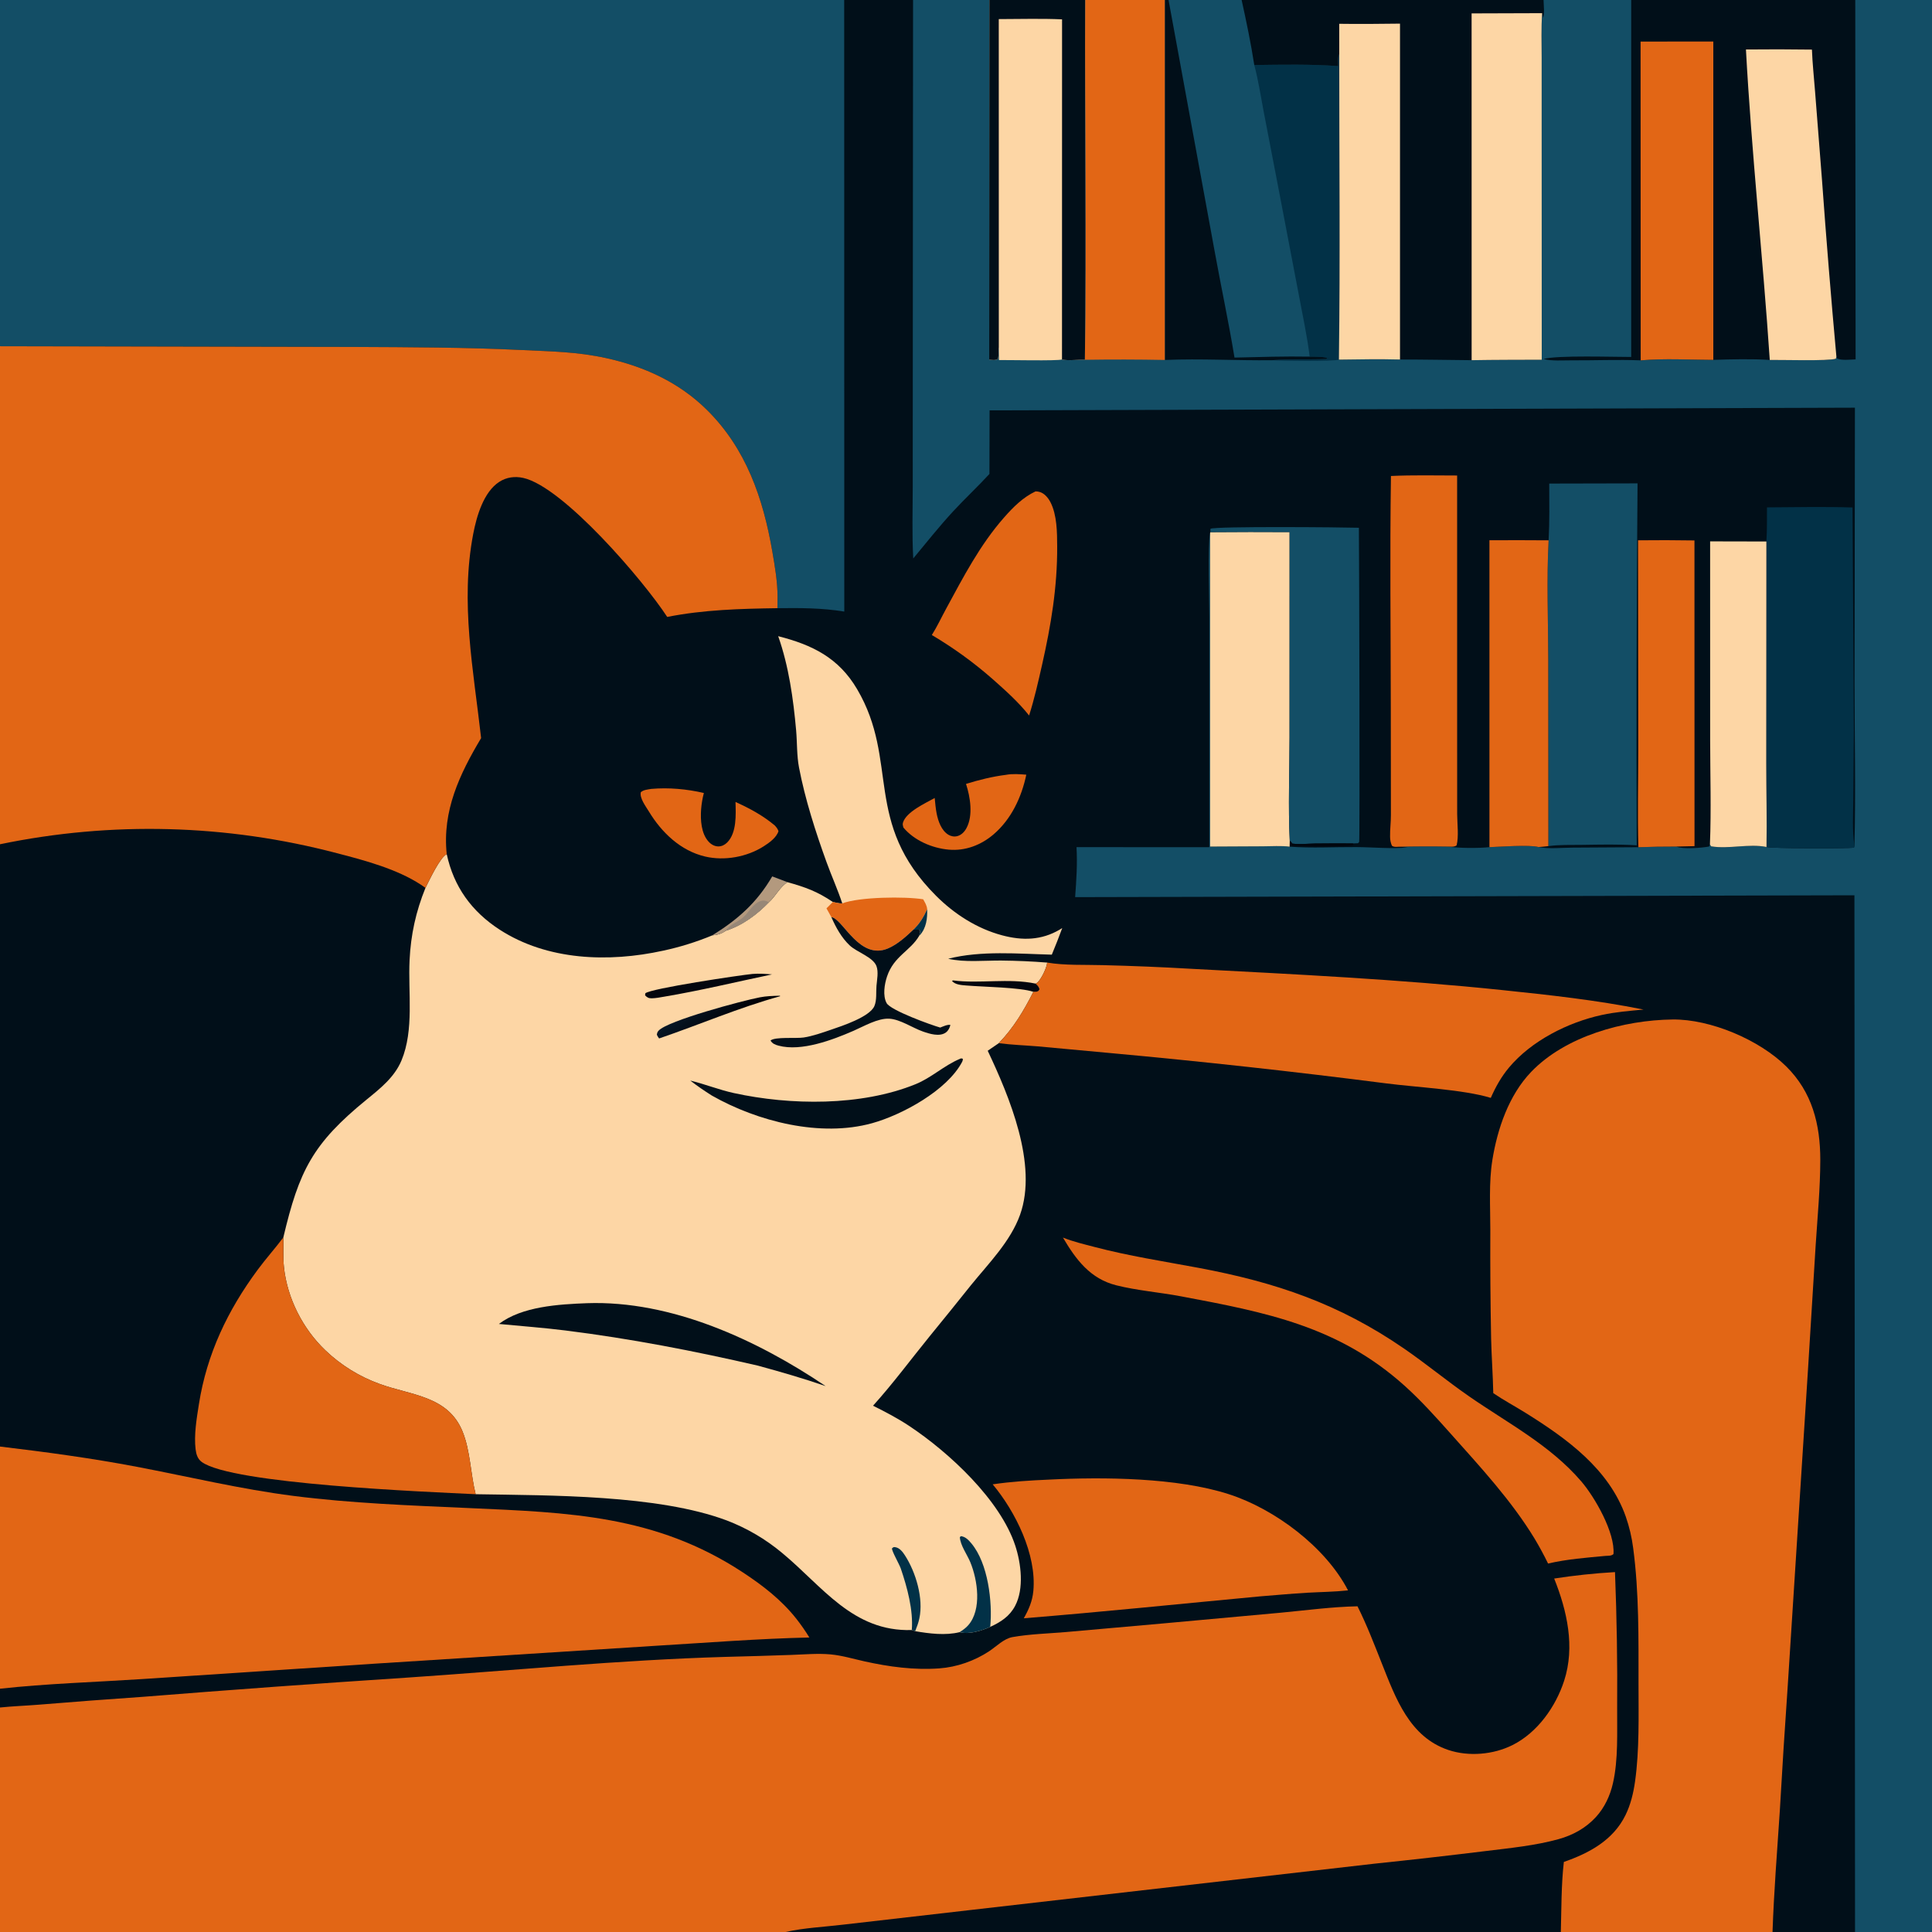 <svg version="1.1" xmlns="http://www.w3.org/2000/svg" style="display: block;" viewBox="0 0 2048 2048" width="1024" height="1024">
<defs>
	<linearGradient id="Gradient1" gradientUnits="userSpaceOnUse" x1="764.669" y1="1091.19" x2="743.116" y2="1061.11">
		<stop class="stop0" offset="0" stop-opacity="1" stop-color="rgb(0,0,5)"/>
		<stop class="stop1" offset="1" stop-opacity="1" stop-color="rgb(6,22,37)"/>
	</linearGradient>
</defs>
<path transform="translate(0,0)" fill="rgb(1,15,25)" d="M 0 0 L 894.884 0 L 967.884 0 L 1048.76 0 L 1150.3 0 L 1234.94 0 L 1238.71 0 L 1316.18 0 L 1636.23 0 L 1729.16 0 L 1966.66 0 L 2048 0 L 2048 2048 L 1966.41 2048 L 1878.95 2048 L 1654.55 2048 L 832.685 2048 L 0 2048 L 0 1810.02 L 0 1790.1 L 0 1533.4 L 0 894.952 L 0 367.027 L 0 0 z"/>
<path transform="translate(0,0)" fill="rgb(19,78,102)" d="M 967.884 0 L 1048.76 0 L 1150.3 0 L 1234.94 0 L 1238.71 0 L 1316.18 0 L 1636.23 0 L 1729.16 0 L 1966.66 0 L 2048 0 L 2048 2048 L 1966.41 2048 L 1965.78 949.044 L 1139.69 951.004 C 1140.99 933.162 1142.18 915.927 1141.14 898.009 L 1281.92 898.08 L 1281.95 654.345 C 1281.95 639.044 1280.09 575.826 1282.75 565.02 L 1282.78 897.416 L 1338.61 897.139 C 1347.88 897.113 1357.89 896.351 1367.05 897.512 C 1390.36 899.257 1414.55 897.799 1437.97 897.955 C 1455.75 898.073 1474.87 900.029 1492.47 898.27 C 1489.27 898.025 1486.05 897.733 1482.84 897.577 C 1500.05 897.182 1517.26 897.121 1534.47 897.395 C 1546.73 899.146 1566.5 899.302 1578.88 898.017 C 1590.68 897.588 1620.87 895.282 1630.92 897.885 C 1641.76 900.114 1655.41 898.599 1666.58 898.527 L 1736.75 898.104 C 1750.17 897.585 1763.6 897.347 1777.03 897.39 C 1783.61 900.458 1804.18 898.807 1811.71 897.356 L 1812.6 895.17 L 1813.86 897.159 C 1832.73 900.282 1853.85 894.076 1872.57 897.847 C 1875.46 899.446 1958.43 899.733 1965.32 898.52 L 1965.79 896.507 C 1967.27 839.346 1965.92 781.82 1965.9 724.624 L 1966.29 432.169 L 1049 435.016 L 1048.84 502.42 C 1036.37 515.965 1022.82 528.568 1010.31 542.119 C 995.57 558.093 981.965 575.24 968.084 591.967 C 966.675 566.552 967.51 540.774 967.548 515.31 L 967.598 391.534 L 967.884 0 z"/>
<path transform="translate(0,0)" fill="rgb(19,78,102)" d="M 1150.3 0 L 1234.94 0 L 1238.71 0 L 1316.18 0 C 1321.18 22.672 1326.05 45.985 1329.58 68.926 C 1358.99 68.532 1389.31 67.931 1418.63 70.076 C 1418.64 66.28 1417.89 60.608 1419.65 57.235 C 1419.59 165.182 1420.74 273.299 1419.29 381.23 C 1413.85 383.198 1357.7 382.652 1348.73 381.832 C 1310.81 382.327 1272.88 379.976 1234.94 381.572 C 1206.64 381.015 1178.33 380.958 1150.03 381.401 C 1151.76 254.328 1149.8 127.097 1150.3 0 z"/>
<path transform="translate(0,0)" fill="rgb(226,102,21)" d="M 1150.3 0 L 1234.94 0 L 1234.94 381.572 C 1206.64 381.015 1178.33 380.958 1150.03 381.401 C 1151.76 254.328 1149.8 127.097 1150.3 0 z"/>
<path transform="translate(0,0)" fill="rgb(2,49,71)" d="M 1418.63 70.076 C 1418.64 66.28 1417.89 60.608 1419.65 57.235 C 1419.59 165.182 1420.74 273.299 1419.29 381.23 C 1413.85 383.198 1357.7 382.652 1348.73 381.832 C 1367.63 380.319 1386.92 381.379 1405.89 380.586 L 1406.65 379.733 L 1409.94 380.059 L 1408.28 379.519 L 1408.13 380.091 C 1404.92 377.712 1392.67 378.303 1388.32 378.063 C 1385.65 356.379 1380.96 334.792 1376.93 313.314 L 1356.12 204.36 L 1339.27 116.811 C 1336.21 100.936 1333.82 84.521 1329.58 68.926 C 1358.99 68.532 1389.31 67.931 1418.63 70.076 z"/>
<path transform="translate(0,0)" fill="rgb(1,15,25)" d="M 1234.94 0 L 1238.71 0 L 1287.48 265.879 C 1294.3 303.609 1302.43 341.232 1308.62 379.056 C 1335.16 378.461 1361.77 377.575 1388.32 378.063 C 1392.67 378.303 1404.92 377.712 1408.13 380.091 L 1408.28 379.519 L 1409.94 380.059 L 1406.65 379.733 L 1405.89 380.586 C 1386.92 381.379 1367.63 380.319 1348.73 381.832 C 1310.81 382.327 1272.88 379.976 1234.94 381.572 L 1234.94 0 z"/>
<path transform="translate(0,0)" fill="rgb(1,15,25)" d="M 1729.16 0 L 1966.66 0 L 1967.01 380.968 C 1961.74 381.098 1951.85 382.387 1947.35 379.964 L 1946.67 378.191 L 1946.08 380.244 C 1938.34 382.922 1887.91 381.362 1876.03 381.561 C 1856.24 380.277 1836.01 380.853 1816.19 381.471 C 1790.86 381.385 1764.39 379.788 1739.2 381.986 C 1714.9 381.031 1690.25 382.121 1665.89 381.969 C 1656.71 381.912 1645.13 382.888 1636.28 380.58 C 1649.75 376.37 1712.02 378.451 1729.13 378.395 L 1729.16 0 z"/>
<path transform="translate(0,0)" fill="rgb(226,102,21)" d="M 1739.08 44.069 L 1816.18 44.002 L 1816.19 381.471 C 1790.86 381.385 1764.39 379.788 1739.2 381.986 L 1739.08 44.069 z"/>
<path transform="translate(0,0)" fill="rgb(253,214,165)" d="M 1850.77 52.458 C 1874.09 52.212 1897.41 52.25 1920.73 52.574 C 1921.26 67.324 1922.91 82.159 1924.03 96.889 L 1931.4 190.893 C 1935.9 253.372 1940.99 315.807 1946.67 378.191 L 1946.08 380.244 C 1938.34 382.922 1887.91 381.362 1876.03 381.561 C 1868.68 271.835 1856.73 162.264 1850.77 52.458 z"/>
<path transform="translate(0,0)" fill="rgb(1,15,25)" d="M 1316.18 0 L 1636.23 0 C 1636.34 5.548 1637.46 13.789 1635.79 18.995 L 1634.74 13.964 C 1633.62 29.389 1634.23 45.189 1634.23 60.663 L 1634.24 140.513 L 1634.31 381.339 C 1609.55 381.435 1584.76 381.386 1559.99 381.822 C 1534.67 381.577 1509.4 381.092 1484.06 381.111 C 1462.55 380.542 1440.81 380.929 1419.29 381.23 C 1420.74 273.299 1419.59 165.182 1419.65 57.235 C 1417.89 60.608 1418.64 66.28 1418.63 70.076 C 1389.31 67.931 1358.99 68.532 1329.58 68.926 C 1326.05 45.985 1321.18 22.672 1316.18 0 z"/>
<path transform="translate(0,0)" fill="rgb(253,214,165)" d="M 1559.96 14.208 L 1634.74 13.964 C 1633.62 29.389 1634.23 45.189 1634.23 60.663 L 1634.24 140.513 L 1634.31 381.339 C 1609.55 381.435 1584.76 381.386 1559.99 381.822 L 1559.96 14.208 z"/>
<path transform="translate(0,0)" fill="rgb(253,214,165)" d="M 1419.63 25.225 C 1441.14 25.534 1462.56 25.315 1484.06 25.054 L 1484.06 381.111 C 1462.55 380.542 1440.81 380.929 1419.29 381.23 C 1420.74 273.299 1419.59 165.182 1419.65 57.235 L 1419.63 25.225 z"/>
<path transform="translate(0,0)" fill="rgb(253,214,165)" d="M 1048.76 0 L 1150.3 0 C 1149.8 127.097 1151.76 254.328 1150.03 381.401 C 1142.35 380.968 1133.14 382.712 1125.76 381.085 C 1120.53 382.686 1069.34 381.564 1058.97 381.674 C 1058.96 377.175 1058.89 372.676 1058.78 368.178 C 1057.8 372.264 1059.26 376.388 1057.69 380.494 C 1055.02 382.291 1051.63 381.476 1048.58 381.244 L 1048.76 0 z"/>
<path transform="translate(0,0)" fill="rgb(1,15,25)" d="M 1048.76 0 L 1150.3 0 C 1149.8 127.097 1151.76 254.328 1150.03 381.401 C 1142.35 380.968 1133.14 382.712 1125.76 381.085 L 1125.83 20.52 C 1103.59 19.511 1081.01 20.224 1058.73 20.241 L 1058.78 368.178 C 1057.8 372.264 1059.26 376.388 1057.69 380.494 C 1055.02 382.291 1051.63 381.476 1048.58 381.244 L 1048.76 0 z"/>
<path transform="translate(0,0)" fill="rgb(253,214,165)" d="M 824.908 674.373 C 861.129 683.605 888.994 697.258 908.58 730.557 C 953.645 807.173 914.336 871.617 992.254 949.556 C 1011.64 968.946 1035.63 984.356 1062.25 991.472 C 1083.71 997.209 1103.91 996.856 1123.38 985.409 C 1124.27 984.885 1125.14 984.332 1126.02 983.782 C 1122.53 993.252 1118.84 1002.65 1114.96 1011.97 C 1079.23 1011.05 1039.99 1007.46 1005.13 1016.31 C 1022.29 1020.33 1043.38 1018.1 1061.1 1018.22 C 1077.45 1018.37 1093.78 1019.09 1110.08 1020.37 C 1109.55 1026 1103.97 1037.67 1099.75 1041.48 C 1099.19 1041.99 1098.59 1042.3 1097.94 1042.7 C 1100.14 1044.87 1101.08 1045.52 1101.99 1048.54 C 1101.18 1050.02 1101.37 1050.49 1099.65 1051.02 C 1098.05 1051.51 1097.03 1051.51 1095.4 1051.39 C 1085.31 1071.37 1074.38 1089.63 1058.73 1105.81 L 1047.01 1113.84 C 1069.91 1162.32 1100.35 1234.49 1081.3 1287.72 C 1071.19 1315.95 1048.1 1339.13 1029.45 1362.1 C 1014.86 1380.37 1000.17 1398.55 985.378 1416.64 C 965.34 1441.28 946.766 1466.49 925.462 1490.12 C 938.634 1496.69 951.536 1503.43 963.823 1511.58 C 1006.1 1539.66 1060.33 1589.96 1076.24 1638.48 C 1082.43 1657.37 1085.7 1683.98 1076.1 1702.24 C 1070.24 1713.41 1060.77 1719.47 1049.68 1724.57 C 1040.86 1728.59 1026.89 1732.91 1017.29 1730.14 C 1002.36 1733.88 985.102 1731.7 970.135 1729.12 L 966.534 1727.92 C 903.956 1729.81 871.999 1681.7 829.245 1646.31 C 811.669 1631.59 791.758 1619.89 770.333 1611.72 C 697.27 1584.37 583.39 1585.29 504.218 1583.93 C 498.803 1562.43 498.658 1538.09 490.392 1517.62 C 474.998 1479.51 435.648 1479.18 402.534 1467.06 C 381.006 1459.32 361.345 1447.14 344.828 1431.32 C 320.967 1408.55 304.487 1376.2 300.996 1343.27 C 299.878 1332.71 300.648 1322.28 300.358 1311.72 C 317.039 1241.06 331.338 1212.27 388.711 1165.53 C 403.213 1153.72 418.241 1141.83 425.629 1124.05 C 439.103 1091.62 432.495 1052.18 434.167 1017.81 C 435.492 990.594 440.839 966.381 451.004 941.204 C 455.155 932.954 466.411 908.844 473.55 905.41 C 480.973 939.933 499.961 966.202 529.57 985.413 C 580.22 1018.28 645.274 1020.4 702.817 1007.79 C 720.682 1003.97 738.162 998.53 755.041 991.54 C 760.184 991.163 765.012 989.816 769.194 986.687 C 786.916 981.079 802.341 969.561 815.128 956.381 C 821.97 950.419 827.236 939.354 834.848 935.162 C 854.015 940.546 866.273 944.948 882.867 956.139 C 885.968 956.732 889.719 957.861 892.831 957.637 C 887.977 942.847 881.46 928.545 876.159 913.898 C 864.528 881.761 853.444 847.27 846.998 813.649 C 844.546 800.86 845.081 787.145 843.925 774.16 C 840.956 740.811 836.122 706.049 824.908 674.373 z"/>
<path transform="translate(0,0)" fill="rgb(226,102,21)" d="M 892.831 957.637 C 911.02 950.688 959.323 950.179 978.606 953.272 C 980.556 956.772 982.457 959.753 982.85 963.818 C 978.849 972.418 975.146 978.89 968.196 985.466 C 960.52 992.828 951.153 1001.24 941.274 1005.39 C 911.669 1017.83 894.455 976.268 882.379 972.44 C 882.036 972.331 881.668 972.321 881.313 972.262 L 876.105 962.903 L 882.867 956.139 C 885.968 956.732 889.719 957.861 892.831 957.637 z"/>
<path transform="translate(0,0)" fill="rgb(1,15,25)" d="M 881.313 972.262 C 881.668 972.321 882.036 972.331 882.379 972.44 C 894.455 976.268 911.669 1017.83 941.274 1005.39 C 951.153 1001.24 960.52 992.828 968.196 985.466 L 974.234 985.483 L 975.517 986.8 C 975.179 988.535 974.879 990.253 974.406 991.957 C 964.861 1008.24 947.592 1013.42 940.32 1035.04 C 937.585 1043.17 935.578 1055.45 939.842 1063.32 C 944.038 1071.06 987.345 1086.65 996.64 1089.25 C 999.805 1088.11 1004.08 1085.88 1007.45 1086.45 C 1006.74 1089.55 1005.33 1092.48 1002.7 1094.43 C 996.054 1099.36 985.109 1095.86 978.058 1093.36 C 967.174 1089.5 954.197 1080.52 942.734 1079.87 C 930.53 1079.17 915.786 1087.9 904.756 1092.7 C 882.707 1102.3 849.515 1114.97 825.253 1108.43 C 821.596 1107.44 818.756 1106.32 816.795 1103 C 821.513 1098.83 843.83 1101.01 851.801 1099.81 C 861.31 1098.39 872.03 1094.6 881.15 1091.47 C 892.153 1087.7 921.903 1078.04 926.868 1066.49 C 929.584 1060.17 928.538 1051.86 929.093 1045.11 C 929.621 1038.68 931.429 1030.24 929.062 1024.04 C 925.424 1014.52 908.303 1009.33 900.751 1002.22 C 892.099 994.074 885.992 983.05 881.313 972.262 z"/>
<path transform="translate(0,0)" fill="rgb(2,49,71)" d="M 1017.29 1730.14 C 1020.57 1727.97 1023.75 1725.82 1026.36 1722.84 C 1040.97 1706.22 1036.36 1674.8 1028.53 1655.9 C 1025.23 1647.92 1017.93 1638.05 1017.48 1629.41 L 1018.67 1628.39 C 1023.47 1629 1026.68 1632.46 1029.67 1636.01 C 1047.42 1657.12 1052.22 1698.13 1049.68 1724.57 C 1040.86 1728.59 1026.89 1732.91 1017.29 1730.14 z"/>
<path transform="translate(0,0)" fill="rgb(2,49,71)" d="M 966.534 1727.92 C 968.236 1706.84 961.673 1682.67 954.889 1662.75 C 953.276 1658.02 945.297 1644.37 945.535 1641.32 C 947.165 1640.12 946.948 1639.74 949.115 1640.09 C 953.706 1640.83 956.94 1645.15 959.306 1648.82 C 970.874 1666.72 979.077 1694.39 974.568 1715.55 C 973.562 1720.27 971.928 1724.66 970.135 1729.12 L 966.534 1727.92 z"/>
<path transform="translate(0,0)" fill="rgb(2,6,14)" d="M 1095.4 1051.39 C 1082.05 1046.63 1041.42 1046.14 1024.38 1044.67 C 1019.29 1044.23 1012.58 1043.93 1009.16 1039.87 L 1010.19 1039.26 C 1038.2 1043.02 1069.05 1036.59 1097.94 1042.7 C 1100.14 1044.87 1101.08 1045.52 1101.99 1048.54 C 1101.18 1050.02 1101.37 1050.49 1099.65 1051.02 C 1098.05 1051.51 1097.03 1051.51 1095.4 1051.39 z"/>
<path transform="translate(0,0)" fill="rgb(2,49,71)" d="M 968.196 985.466 C 975.146 978.89 978.849 972.418 982.85 963.818 C 983.142 973.564 981.952 983.796 975.055 991.328 C 974.851 991.55 974.622 991.747 974.406 991.957 C 974.879 990.253 975.179 988.535 975.517 986.8 L 974.234 985.483 L 968.196 985.466 z"/>
<path transform="translate(0,0)" fill="rgb(1,15,25)" d="M 622.091 1381.44 C 711.701 1378.28 802.426 1420.32 875.212 1469.31 C 851.458 1461.14 827.521 1454.21 803.297 1447.61 C 735.775 1432.03 668.344 1418.99 599.514 1410.38 C 576.073 1407.45 552.387 1405.71 528.862 1403.45 C 553.488 1384.78 592.287 1382.61 622.091 1381.44 z"/>
<path transform="translate(0,0)" fill="rgb(1,15,25)" d="M 1018.8 1121.91 L 1020.65 1122.31 C 1020.69 1123.6 1020.53 1124.43 1019.92 1125.58 C 1004.02 1155.9 956.271 1181.79 924.543 1190.62 C 869.79 1205.84 803.087 1188.92 754.488 1161.28 C 746.641 1156.3 739.07 1151.16 731.73 1145.44 C 747.275 1149.19 762.125 1155.23 777.876 1158.68 C 837.718 1171.78 912.847 1172.75 970.536 1149.29 C 987.415 1142.43 1000.69 1129.53 1017.33 1122.52 L 1018.8 1121.91 z"/>
<path transform="translate(0,0)" fill="url(#Gradient1)" d="M 825.814 1055.53 C 826.804 1055.51 826.359 1055.36 827.144 1055.98 C 783.198 1068.14 741.682 1086.11 698.687 1100.81 C 697.659 1099.54 697.027 1098.35 696.273 1096.91 C 696.637 1094.85 696.752 1094.02 698.245 1092.43 C 708.109 1081.9 786.247 1060.92 805.378 1057.23 C 812.155 1055.92 818.93 1055.68 825.814 1055.53 z"/>
<path transform="translate(0,0)" fill="rgb(2,6,14)" d="M 797.646 1032.42 C 804.643 1031.82 811.407 1032.35 818.392 1032.9 C 780.453 1040.86 742.319 1050.09 704.113 1056.51 C 699.753 1057.27 695.248 1058.16 690.82 1058.24 C 687.553 1058.3 686.021 1057.39 683.808 1055.11 L 684.091 1052.92 C 689.819 1047.81 784.433 1033.69 797.646 1032.42 z"/>
<path transform="translate(0,0)" fill="rgb(226,102,21)" d="M 1647.49 1673.32 C 1668.86 1670.01 1690.37 1667.73 1711.96 1666.49 C 1713.86 1714.49 1714.63 1762.52 1714.25 1810.56 C 1714.08 1836.41 1715.55 1865.02 1709.79 1890.3 C 1706.78 1903.54 1700.87 1916.22 1691.63 1926.26 C 1680.97 1937.85 1667.34 1945.35 1652.25 1949.54 C 1627.31 1956.46 1600.81 1958.99 1575.2 1962.15 C 1535.82 1966.99 1496.41 1971.46 1456.96 1975.58 L 1029.93 2024.56 L 893.833 2040.2 C 873.724 2042.61 852.367 2043.56 832.685 2048 L 0 2048 L 0 1810.02 C 13.517 1808.63 27.096 1808.14 40.639 1807.08 C 77.404 1804.05 114.188 1801.26 150.991 1798.74 C 244.142 1791.29 337.346 1784.51 430.595 1778.41 C 543.171 1770.84 656.037 1759.67 768.835 1756.37 C 792.024 1755.8 815.21 1755.11 838.392 1754.29 C 852.224 1753.84 866.639 1752.46 880.413 1753.72 C 892.396 1754.81 904.557 1758.48 916.313 1761.09 C 942.388 1766.88 968.881 1770.47 995.642 1768.56 C 1014.26 1767.23 1033.08 1760.62 1048.64 1750.31 C 1056.17 1745.32 1064.18 1737 1073.22 1735.4 C 1091.55 1732.14 1111.02 1731.65 1129.6 1730.07 L 1230.91 1721.09 L 1357.76 1709.52 C 1384.64 1706.98 1412.02 1703.28 1439 1702.74 C 1448.91 1722.53 1456.77 1743.07 1464.92 1763.63 C 1479.5 1800.36 1494.28 1841.28 1535.29 1855.04 C 1556.89 1862.28 1582.94 1860.03 1603.26 1849.88 C 1629.71 1836.68 1649.12 1809.27 1658.07 1781.64 C 1669.78 1745.52 1661.14 1707.49 1647.49 1673.32 z"/>
<path transform="translate(0,0)" fill="rgb(19,78,102)" d="M 0 0 L 894.884 0 L 894.974 648.286 C 871.132 644.415 848.153 644.401 824.091 644.702 C 824.183 640.617 824.229 636.531 824.227 632.444 C 824.176 616.29 821.403 600.353 818.661 584.483 C 808.934 528.183 790.899 475.489 749.254 434.394 C 719.699 405.23 682.943 388.495 642.72 379.642 C 611.587 372.789 584.316 372.569 552.827 371.032 C 493.636 368.143 434.553 368.072 375.314 367.769 L 0 367.027 L 0 0 z"/>
<path transform="translate(0,0)" fill="rgb(226,102,21)" d="M 0 367.027 L 375.314 367.769 C 434.553 368.072 493.636 368.143 552.827 371.032 C 584.316 372.569 611.587 372.789 642.72 379.642 C 682.943 388.495 719.699 405.23 749.254 434.394 C 790.899 475.489 808.934 528.183 818.661 584.483 C 821.403 600.353 824.176 616.29 824.227 632.444 C 824.229 636.531 824.183 640.617 824.091 644.702 C 784.962 645.263 745.767 646.322 707.262 653.98 C 682.492 615.815 596.988 515.901 554.583 506.603 C 545.779 504.673 537.011 505.815 529.357 510.713 C 512.529 521.483 505.157 547.559 501.609 566.07 C 487.695 638.661 501.882 710.177 510.009 782.407 C 487.186 820.589 468.715 859.619 473.55 905.41 C 466.411 908.844 455.155 932.954 451.004 941.204 C 449.466 940.069 447.899 938.975 446.305 937.921 C 420.961 921.225 386.39 911.951 357.064 904.396 C 240.378 873.652 118.148 870.42 5.68434e-14 894.952 L 0 367.027 z"/>
<path transform="translate(0,0)" fill="rgb(226,102,21)" d="M 1582.93 1476.78 C 1582.53 1457.49 1581.11 1438.25 1580.64 1418.97 C 1579.9 1380.66 1579.62 1342.34 1579.8 1304.03 C 1579.82 1279.53 1578.08 1253.7 1582 1229.48 C 1587.35 1196.49 1599.42 1160.98 1622.98 1136.37 C 1659.45 1098.27 1721.41 1081.33 1772.93 1080.7 C 1813.09 1080.2 1864.83 1102.14 1893.46 1130.44 C 1920.91 1157.57 1929.61 1191.77 1929.58 1229.58 C 1929.55 1259.52 1926.66 1289.62 1924.72 1319.49 L 1916.54 1451.94 L 1895.09 1786.87 C 1892 1831.16 1889.19 1875.48 1886.66 1919.81 C 1883.84 1962.44 1880.42 2005.31 1878.95 2048 L 1654.55 2048 C 1655.21 2023.59 1654.95 1997.96 1657.74 1973.74 C 1684.6 1964.38 1710.03 1950.74 1723.09 1924.1 C 1728.55 1912.95 1731.5 1900.69 1733.22 1888.45 C 1737.93 1854.85 1736.91 1818.99 1736.9 1785.06 C 1736.88 1737.43 1737.55 1688.24 1731.23 1640.95 C 1729.78 1629.6 1727.14 1618.43 1723.37 1607.63 C 1705.59 1557.22 1661.03 1525.07 1617.4 1497.84 C 1606.01 1490.72 1594.02 1484.36 1582.93 1476.78 z"/>
<path transform="translate(0,0)" fill="rgb(226,102,21)" d="M 0 1533.4 C 48.583 1539.2 96.841 1545.69 144.928 1554.84 C 200.407 1565.4 254.992 1578.57 311.12 1585.73 C 372.384 1593.55 434.665 1595.82 496.338 1598.58 C 602.946 1603.36 694.953 1605.93 787.576 1666.88 C 808.69 1680.77 828.23 1695.87 844.036 1715.8 C 849.064 1722.19 853.714 1728.87 857.963 1735.8 C 803.867 1737.04 749.712 1741.32 695.697 1744.57 L 397.437 1763.55 L 150.494 1779.89 C 100.538 1783.14 49.759 1784.66 0 1790.1 L 0 1533.4 z"/>
<path transform="translate(0,0)" fill="rgb(226,102,21)" d="M 1110.08 1020.37 C 1128.72 1023.54 1149.63 1022.52 1168.56 1023.08 C 1200.12 1023.85 1231.66 1025.15 1263.17 1026.99 C 1372.75 1032.79 1482.59 1038.08 1591.76 1049.45 C 1642.24 1054.71 1692.44 1060.14 1742.25 1070.19 C 1727.46 1071.55 1712.6 1072.73 1698.06 1075.89 C 1662.2 1083.67 1623.29 1103.25 1599.5 1131.76 C 1591.34 1141.54 1585.41 1152.19 1580.3 1163.8 C 1551.52 1154.98 1501 1152.53 1469.36 1148.43 C 1372.04 1135.93 1274.51 1125.21 1176.8 1116.27 L 1100.28 1109.21 C 1086.46 1108.06 1072.48 1107.61 1058.73 1105.81 C 1074.38 1089.63 1085.31 1071.37 1095.4 1051.39 C 1097.03 1051.51 1098.05 1051.51 1099.65 1051.02 C 1101.37 1050.49 1101.18 1050.02 1101.99 1048.54 C 1101.08 1045.52 1100.14 1044.87 1097.94 1042.7 C 1098.59 1042.3 1099.19 1041.99 1099.75 1041.48 C 1103.97 1037.67 1109.55 1026 1110.08 1020.37 z"/>
<path transform="translate(0,0)" fill="rgb(226,102,21)" d="M 504.218 1583.93 C 453.452 1581.43 245.549 1573.28 213.763 1549.67 C 209.427 1546.45 208.01 1541.58 207.364 1536.43 C 205.465 1521.29 208.475 1503.53 210.838 1488.54 C 219.233 1435.25 241.323 1389.02 273.218 1345.91 C 281.868 1334.21 291.636 1323.38 300.358 1311.72 C 300.648 1322.28 299.878 1332.71 300.996 1343.27 C 304.487 1376.2 320.967 1408.55 344.828 1431.32 C 361.345 1447.14 381.006 1459.32 402.534 1467.06 C 435.648 1479.18 474.998 1479.51 490.392 1517.62 C 498.658 1538.09 498.803 1562.43 504.218 1583.93 z"/>
<path transform="translate(0,0)" fill="rgb(19,78,102)" d="M 1642.25 512.597 L 1735.87 512.39 C 1734.8 640.281 1734.5 768.178 1734.98 896.073 C 1715.82 894.824 1696.57 895.322 1677.39 895.578 C 1665.49 895.737 1653.11 895.307 1641.32 896.921 L 1641.19 698.5 C 1641.13 656.844 1639.35 614.326 1641.6 572.76 C 1642.67 552.765 1642.32 532.615 1642.25 512.597 z"/>
<path transform="translate(0,0)" fill="rgb(2,49,71)" d="M 1873.07 537.823 C 1903.23 537.647 1933.59 536.977 1963.73 537.937 L 1965.17 774.865 L 1964.58 847.316 C 1964.42 863.529 1963.32 880.462 1965.79 896.507 L 1965.32 898.52 C 1958.43 899.733 1875.46 899.446 1872.57 897.847 C 1873.1 868.486 1872.3 838.934 1872.29 809.55 L 1872.44 574.003 C 1873.22 561.973 1873.03 549.874 1873.07 537.823 z"/>
<path transform="translate(0,0)" fill="rgb(253,214,165)" d="M 1283.07 564.099 C 1311.05 563.869 1339.04 563.841 1367.02 564.014 L 1366.98 781.566 C 1366.98 817.822 1365.4 854.92 1367.18 891.081 L 1367.05 897.512 C 1357.89 896.351 1347.88 897.113 1338.61 897.139 L 1282.78 897.416 L 1282.75 565.02 L 1283.07 564.099 z"/>
<path transform="translate(0,0)" fill="rgb(226,102,21)" d="M 1474.46 504.562 C 1497.79 503.479 1521.27 504.037 1544.62 504.063 L 1544.64 798.854 L 1544.67 862.96 C 1544.7 872.871 1546.51 886.853 1544.05 896.185 C 1541.28 898.099 1537.8 897.41 1534.47 897.395 C 1517.26 897.121 1500.05 897.182 1482.84 897.577 C 1479.84 897.651 1478.04 898.199 1475.5 896.527 C 1474.15 893.455 1473.61 890.471 1473.54 887.105 C 1473.38 879.433 1474.45 871.701 1474.42 864 L 1474.31 752.895 C 1474.25 670.166 1473.23 587.278 1474.46 504.562 z"/>
<path transform="translate(0,0)" fill="rgb(19,78,102)" d="M 1283.07 564.099 L 1283.14 560.527 C 1288.73 557.713 1423.51 558.915 1440.48 559.462 C 1440.82 589.454 1441.58 891.026 1440.76 892.508 C 1440.47 893.04 1439.95 893.412 1439.54 893.864 L 1434.21 894.069 C 1420.78 893.964 1407.35 893.994 1393.92 894.158 C 1386.07 894.307 1377.47 895.304 1369.7 894.221 L 1368.61 892.163 L 1367.18 891.081 C 1365.4 854.92 1366.98 817.822 1366.98 781.566 L 1367.02 564.014 C 1339.04 563.841 1311.05 563.869 1283.07 564.099 z"/>
<path transform="translate(0,0)" fill="rgb(226,102,21)" d="M 1578.86 572.695 C 1599.78 572.58 1620.69 572.602 1641.6 572.76 C 1639.35 614.326 1641.13 656.844 1641.19 698.5 L 1641.32 896.921 C 1637.86 897.301 1634.4 897.716 1630.92 897.885 C 1620.87 895.282 1590.68 897.588 1578.88 898.017 L 1578.86 572.695 z"/>
<path transform="translate(0,0)" fill="rgb(226,102,21)" d="M 1736.41 572.751 C 1756.34 572.524 1776.27 572.571 1796.2 572.892 L 1796.26 896.947 L 1777.03 897.39 C 1763.6 897.347 1750.17 897.585 1736.75 898.104 C 1735.8 863.388 1736.63 828.47 1736.64 793.726 L 1736.41 572.751 z"/>
<path transform="translate(0,0)" fill="rgb(253,214,165)" d="M 1812.8 573.875 L 1872.44 574.003 L 1872.29 809.55 C 1872.3 838.934 1873.1 868.486 1872.57 897.847 C 1853.85 894.076 1832.73 900.282 1813.86 897.159 L 1812.6 895.17 C 1814.06 858.147 1812.85 820.685 1812.84 783.614 L 1812.8 573.875 z"/>
<path transform="translate(0,0)" fill="rgb(179,153,126)" d="M 818.595 929.02 L 834.848 935.162 C 827.236 939.354 821.97 950.419 815.128 956.381 C 802.341 969.561 786.916 981.079 769.194 986.687 C 765.012 989.816 760.184 991.163 755.041 991.54 C 782.196 974.621 802.26 956.956 818.595 929.02 z"/>
<path transform="translate(0,0)" fill="rgb(151,135,119)" d="M 769.194 986.687 C 773.524 979.821 782.062 977.507 787.911 972.311 C 793.982 966.919 797.943 958.082 806.052 955.246 C 809.628 953.996 811.915 954.938 815.128 956.381 C 802.341 969.561 786.916 981.079 769.194 986.687 z"/>
<path transform="translate(0,0)" fill="rgb(2,6,14)" d="M 1368.61 892.163 L 1369.7 894.221 C 1377.47 895.304 1386.07 894.307 1393.92 894.158 C 1407.35 893.994 1420.78 893.964 1434.21 894.069 L 1435.01 895.622 C 1431.92 898.102 1376.38 897.193 1368.75 896.366 L 1368.61 892.163 z"/>
<path transform="translate(0,0)" fill="rgb(226,102,21)" d="M 1112.07 1568.44 C 1169.75 1565.53 1247.8 1566.23 1302.59 1583.9 C 1351.47 1599.66 1405.28 1640 1428.97 1685.87 C 1414.49 1687.45 1399.69 1687.56 1385.14 1688.39 C 1368.66 1689.34 1352.21 1690.96 1335.75 1692.21 C 1252.28 1700.04 1168.85 1708.69 1085.28 1715.44 C 1090.55 1706.04 1094.37 1697.37 1095.39 1686.49 C 1099.02 1647.92 1076.43 1602.28 1052.29 1573.46 C 1072.02 1570.52 1092.16 1569.31 1112.07 1568.44 z"/>
<path transform="translate(0,0)" fill="rgb(226,102,21)" d="M 1126.79 1311.92 C 1126.91 1311.96 1127.03 1311.98 1127.14 1312.02 C 1137.74 1316.26 1148.85 1318.85 1159.88 1321.75 C 1196.56 1331.41 1233.38 1337.02 1270.61 1343.99 C 1352.7 1359.35 1419.41 1382.09 1488.43 1429.59 C 1511.7 1445.61 1533.53 1463.66 1556.72 1479.78 C 1597.96 1508.45 1642.98 1531.59 1676.21 1570.32 C 1690.65 1587.15 1712.19 1624.69 1710.35 1647.41 C 1707.83 1649.53 1705.01 1649.06 1701.77 1649.32 C 1681.56 1651.22 1660.82 1652.79 1641.02 1657.42 C 1636.67 1648.49 1631.94 1639.74 1626.84 1631.21 C 1602.18 1590.58 1569.21 1555.06 1537.72 1519.71 C 1522.17 1502.26 1506.47 1484.75 1489.08 1469.09 C 1418.7 1405.76 1341.86 1391.07 1251.83 1374.14 C 1229.29 1369.9 1205.41 1368.04 1183.25 1362.46 C 1155.74 1355.53 1140.64 1335.41 1126.79 1311.92 z"/>
<path transform="translate(0,0)" fill="rgb(226,102,21)" d="M 1097.69 520.897 C 1099.39 520.902 1100.68 521.059 1102.33 521.566 C 1107.32 523.105 1111.27 527.947 1113.56 532.425 C 1120.47 545.937 1120.59 564.239 1120.66 579.063 C 1120.87 622.454 1114.14 662.679 1104.62 704.816 C 1100.54 722.857 1096.48 740.826 1090.89 758.473 C 1079.57 744.087 1065.18 731.337 1051.49 719.221 C 1031.44 701.701 1010.66 686.739 987.784 673.14 C 993.378 664.295 997.864 654.607 1002.86 645.407 C 1021.29 611.498 1038.67 577.787 1064.33 548.594 C 1073.95 537.648 1084.37 527.174 1097.69 520.897 z"/>
<path transform="translate(0,0)" fill="rgb(226,102,21)" d="M 690.353 836.271 C 708.87 834.653 728.078 836.409 746.128 840.596 C 744.63 846.29 743.65 852.108 743.202 857.978 C 742.408 869.185 743.248 883.561 751.167 892.217 C 753.859 895.159 757.545 897.278 761.619 897.24 C 765.159 897.207 768.394 895.531 770.855 893.054 C 781.107 882.731 780.027 863.443 779.668 850.101 C 794.712 856.932 808.717 864.454 821.412 875.116 C 823.17 877.152 824.349 878.488 825.218 881.09 C 823.077 887.946 815.404 893.402 809.494 897.163 C 791.798 908.427 768.018 912.765 747.586 907.994 C 721.48 901.898 701.334 882.508 687.798 860.138 C 684.505 854.697 677.761 845.932 679.308 839.749 C 682.231 837.171 686.628 836.948 690.353 836.271 z"/>
<path transform="translate(0,0)" fill="rgb(226,102,21)" d="M 1066.31 821.364 C 1073.33 820.054 1080.86 820.654 1087.92 821.196 C 1082.95 844.993 1071.96 868.497 1053.14 884.536 C 1039.88 895.844 1023.24 902.241 1005.67 900.656 C 987.986 899.06 969.124 890.972 957.637 877.246 C 957.19 875.266 956.584 874.08 957.169 872.083 C 960.516 860.648 980.983 851.418 990.818 845.914 C 991.389 851.45 991.824 857.122 992.92 862.581 C 994.52 870.55 997.932 880.299 1005.23 884.799 C 1008.03 886.525 1011.44 887.169 1014.65 886.363 C 1019.09 885.246 1022.36 881.79 1024.48 877.867 C 1031.72 864.519 1028.55 844.764 1024.01 830.98 C 1038.08 826.651 1051.66 823.239 1066.31 821.364 z"/>
</svg>